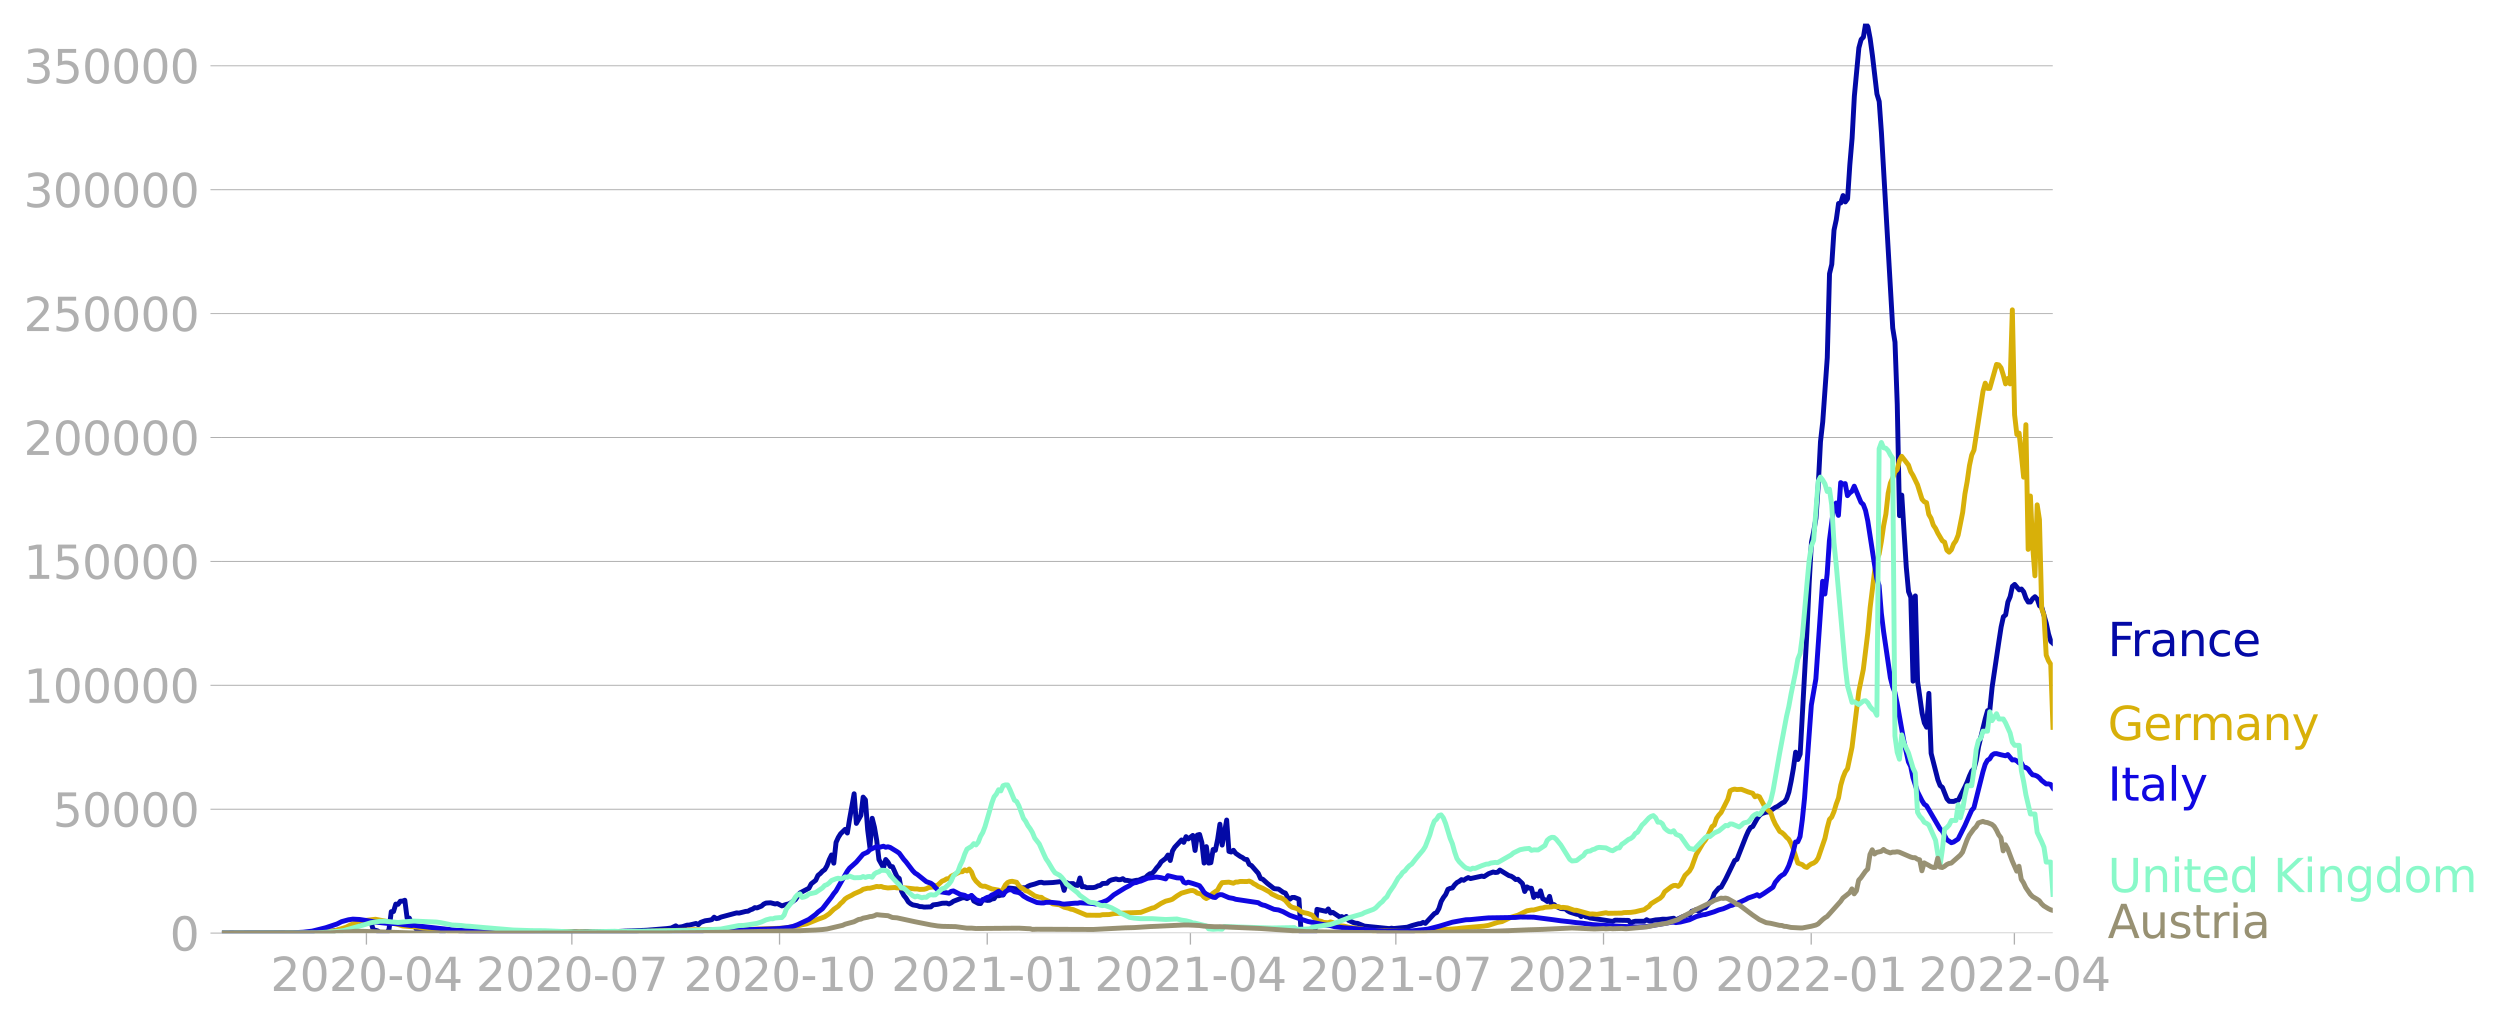 <svg xmlns:xlink="http://www.w3.org/1999/xlink" width="1015.94" height="416.199" viewBox="0 0 761.955 312.149" xmlns="http://www.w3.org/2000/svg"><defs><style>*{stroke-linejoin:round;stroke-linecap:butt}</style></defs><g id="figure_1"><path d="M0 312.15h761.955V0H0v312.15z" style="fill:none" id="patch_1"/><g id="axes_1"><path d="M67.645 284.4h558V7.2h-558v277.2z" style="fill:none" id="patch_2"/><g id="matplotlib.axis_1"><g id="xtick_1"><g id="line2d_1"><defs><path id="m5c2ac905d9" d="M0 0v3.5" style="stroke:#b0b0b0;stroke-width:.4"/></defs><use xlink:href="#m5c2ac905d9" x="111.68" y="284.4" style="fill:#b0b0b0;stroke:#b0b0b0;stroke-width:.4"/></g><g style="fill:#b0b0b0" transform="matrix(.14 0 0 -.14 82.432 302.038)" id="text_1"><defs><path id="DejaVuSans-32" d="M1228 531h2203V0H469v531q359 372 979 998 621 627 780 809 303 340 423 576 121 236 121 464 0 372-261 606-261 235-680 235-297 0-627-103-329-103-704-313v638q381 153 712 231 332 78 607 78 725 0 1156-363 431-362 431-968 0-288-108-546-107-257-392-607-78-91-497-524-418-433-1181-1211z" transform="scale(.016)"/><path id="DejaVuSans-30" d="M2034 4250q-487 0-733-480-245-479-245-1442 0-959 245-1439 246-480 733-480 491 0 736 480 246 480 246 1439 0 963-246 1442-245 480-736 480zm0 500q785 0 1199-621 414-620 414-1801 0-1178-414-1799Q2819-91 2034-91q-784 0-1198 620-414 621-414 1799 0 1181 414 1801 414 621 1198 621z" transform="scale(.016)"/><path id="DejaVuSans-2d" d="M313 2009h1684v-512H313v512z" transform="scale(.016)"/><path id="DejaVuSans-34" d="M2419 4116 825 1625h1594v2491zm-166 550h794V1625h666v-525h-666V0h-628v1100H313v609l1940 2957z" transform="scale(.016)"/></defs><use xlink:href="#DejaVuSans-32"/><use xlink:href="#DejaVuSans-30" x="63.623"/><use xlink:href="#DejaVuSans-32" x="127.246"/><use xlink:href="#DejaVuSans-30" x="190.869"/><use xlink:href="#DejaVuSans-2d" x="254.492"/><use xlink:href="#DejaVuSans-30" x="290.576"/><use xlink:href="#DejaVuSans-34" x="354.199"/></g></g><g id="xtick_2"><use xlink:href="#m5c2ac905d9" x="174.291" y="284.4" style="fill:#b0b0b0;stroke:#b0b0b0;stroke-width:.4" id="line2d_2"/><g style="fill:#b0b0b0" transform="matrix(.14 0 0 -.14 145.043 302.038)" id="text_2"><defs><path id="DejaVuSans-37" d="M525 4666h3000v-269L1831 0h-659l1594 4134H525v532z" transform="scale(.016)"/></defs><use xlink:href="#DejaVuSans-32"/><use xlink:href="#DejaVuSans-30" x="63.623"/><use xlink:href="#DejaVuSans-32" x="127.246"/><use xlink:href="#DejaVuSans-30" x="190.869"/><use xlink:href="#DejaVuSans-2d" x="254.492"/><use xlink:href="#DejaVuSans-30" x="290.576"/><use xlink:href="#DejaVuSans-37" x="354.199"/></g></g><g id="xtick_3"><use xlink:href="#m5c2ac905d9" x="237.591" y="284.4" style="fill:#b0b0b0;stroke:#b0b0b0;stroke-width:.4" id="line2d_3"/><g style="fill:#b0b0b0" transform="matrix(.14 0 0 -.14 208.343 302.038)" id="text_3"><defs><path id="DejaVuSans-31" d="M794 531h1031v3560L703 3866v575l1116 225h631V531h1031V0H794v531z" transform="scale(.016)"/></defs><use xlink:href="#DejaVuSans-32"/><use xlink:href="#DejaVuSans-30" x="63.623"/><use xlink:href="#DejaVuSans-32" x="127.246"/><use xlink:href="#DejaVuSans-30" x="190.869"/><use xlink:href="#DejaVuSans-2d" x="254.492"/><use xlink:href="#DejaVuSans-31" x="290.576"/><use xlink:href="#DejaVuSans-30" x="354.199"/></g></g><g id="xtick_4"><use xlink:href="#m5c2ac905d9" x="300.89" y="284.4" style="fill:#b0b0b0;stroke:#b0b0b0;stroke-width:.4" id="line2d_4"/><g style="fill:#b0b0b0" transform="matrix(.14 0 0 -.14 271.642 302.038)" id="text_4"><use xlink:href="#DejaVuSans-32"/><use xlink:href="#DejaVuSans-30" x="63.623"/><use xlink:href="#DejaVuSans-32" x="127.246"/><use xlink:href="#DejaVuSans-31" x="190.869"/><use xlink:href="#DejaVuSans-2d" x="254.492"/><use xlink:href="#DejaVuSans-30" x="290.576"/><use xlink:href="#DejaVuSans-31" x="354.199"/></g></g><g id="xtick_5"><use xlink:href="#m5c2ac905d9" x="362.814" y="284.4" style="fill:#b0b0b0;stroke:#b0b0b0;stroke-width:.4" id="line2d_5"/><g style="fill:#b0b0b0" transform="matrix(.14 0 0 -.14 333.566 302.038)" id="text_5"><use xlink:href="#DejaVuSans-32"/><use xlink:href="#DejaVuSans-30" x="63.623"/><use xlink:href="#DejaVuSans-32" x="127.246"/><use xlink:href="#DejaVuSans-31" x="190.869"/><use xlink:href="#DejaVuSans-2d" x="254.492"/><use xlink:href="#DejaVuSans-30" x="290.576"/><use xlink:href="#DejaVuSans-34" x="354.199"/></g></g><g id="xtick_6"><use xlink:href="#m5c2ac905d9" x="425.426" y="284.4" style="fill:#b0b0b0;stroke:#b0b0b0;stroke-width:.4" id="line2d_6"/><g style="fill:#b0b0b0" transform="matrix(.14 0 0 -.14 396.178 302.038)" id="text_6"><use xlink:href="#DejaVuSans-32"/><use xlink:href="#DejaVuSans-30" x="63.623"/><use xlink:href="#DejaVuSans-32" x="127.246"/><use xlink:href="#DejaVuSans-31" x="190.869"/><use xlink:href="#DejaVuSans-2d" x="254.492"/><use xlink:href="#DejaVuSans-30" x="290.576"/><use xlink:href="#DejaVuSans-37" x="354.199"/></g></g><g id="xtick_7"><use xlink:href="#m5c2ac905d9" x="488.725" y="284.4" style="fill:#b0b0b0;stroke:#b0b0b0;stroke-width:.4" id="line2d_7"/><g style="fill:#b0b0b0" transform="matrix(.14 0 0 -.14 459.477 302.038)" id="text_7"><use xlink:href="#DejaVuSans-32"/><use xlink:href="#DejaVuSans-30" x="63.623"/><use xlink:href="#DejaVuSans-32" x="127.246"/><use xlink:href="#DejaVuSans-31" x="190.869"/><use xlink:href="#DejaVuSans-2d" x="254.492"/><use xlink:href="#DejaVuSans-31" x="290.576"/><use xlink:href="#DejaVuSans-30" x="354.199"/></g></g><g id="xtick_8"><use xlink:href="#m5c2ac905d9" x="552.025" y="284.4" style="fill:#b0b0b0;stroke:#b0b0b0;stroke-width:.4" id="line2d_8"/><g style="fill:#b0b0b0" transform="matrix(.14 0 0 -.14 522.777 302.038)" id="text_8"><use xlink:href="#DejaVuSans-32"/><use xlink:href="#DejaVuSans-30" x="63.623"/><use xlink:href="#DejaVuSans-32" x="127.246"/><use xlink:href="#DejaVuSans-32" x="190.869"/><use xlink:href="#DejaVuSans-2d" x="254.492"/><use xlink:href="#DejaVuSans-30" x="290.576"/><use xlink:href="#DejaVuSans-31" x="354.199"/></g></g><g id="xtick_9"><use xlink:href="#m5c2ac905d9" x="613.948" y="284.4" style="fill:#b0b0b0;stroke:#b0b0b0;stroke-width:.4" id="line2d_9"/><g style="fill:#b0b0b0" transform="matrix(.14 0 0 -.14 584.7 302.038)" id="text_9"><use xlink:href="#DejaVuSans-32"/><use xlink:href="#DejaVuSans-30" x="63.623"/><use xlink:href="#DejaVuSans-32" x="127.246"/><use xlink:href="#DejaVuSans-32" x="190.869"/><use xlink:href="#DejaVuSans-2d" x="254.492"/><use xlink:href="#DejaVuSans-30" x="290.576"/><use xlink:href="#DejaVuSans-34" x="354.199"/></g></g></g><g id="matplotlib.axis_2"><g id="ytick_1"><path d="M67.645 284.4h558" clip-path="url(#p88aacd4431)" style="fill:none;stroke:#b0b0b0;stroke-width:.3;stroke-linecap:square" id="line2d_10"/><g id="line2d_11"><defs><path id="m36780074b4" d="M0 0h-3.5" style="stroke:#b0b0b0;stroke-width:.3"/></defs><use xlink:href="#m36780074b4" x="67.645" y="284.4" style="fill:#b0b0b0;stroke:#b0b0b0;stroke-width:.3"/></g><use xlink:href="#DejaVuSans-30" style="fill:#b0b0b0" transform="matrix(.14 0 0 -.14 51.737 289.719)" id="text_10"/></g><g id="ytick_2"><path d="M67.645 246.636h558" clip-path="url(#p88aacd4431)" style="fill:none;stroke:#b0b0b0;stroke-width:.3;stroke-linecap:square" id="line2d_12"/><use xlink:href="#m36780074b4" x="67.645" y="246.636" style="fill:#b0b0b0;stroke:#b0b0b0;stroke-width:.3" id="line2d_13"/><g style="fill:#b0b0b0" transform="matrix(.14 0 0 -.14 16.108 251.955)" id="text_11"><defs><path id="DejaVuSans-35" d="M691 4666h2478v-532H1269V2991q137 47 274 70 138 23 276 23 781 0 1237-428 457-428 457-1159 0-753-469-1171Q2575-91 1722-91q-294 0-599 50Q819 9 494 109v635q281-153 581-228t634-75q541 0 856 284 316 284 316 772 0 487-316 771-315 285-856 285-253 0-505-56-251-56-513-175v2344z" transform="scale(.016)"/></defs><use xlink:href="#DejaVuSans-35"/><use xlink:href="#DejaVuSans-30" x="63.623"/><use xlink:href="#DejaVuSans-30" x="127.246"/><use xlink:href="#DejaVuSans-30" x="190.869"/><use xlink:href="#DejaVuSans-30" x="254.492"/></g></g><g id="ytick_3"><path d="M67.645 208.872h558" clip-path="url(#p88aacd4431)" style="fill:none;stroke:#b0b0b0;stroke-width:.3;stroke-linecap:square" id="line2d_14"/><use xlink:href="#m36780074b4" x="67.645" y="208.872" style="fill:#b0b0b0;stroke:#b0b0b0;stroke-width:.3" id="line2d_15"/><g style="fill:#b0b0b0" transform="matrix(.14 0 0 -.14 7.2 214.191)" id="text_12"><use xlink:href="#DejaVuSans-31"/><use xlink:href="#DejaVuSans-30" x="63.623"/><use xlink:href="#DejaVuSans-30" x="127.246"/><use xlink:href="#DejaVuSans-30" x="190.869"/><use xlink:href="#DejaVuSans-30" x="254.492"/><use xlink:href="#DejaVuSans-30" x="318.115"/></g></g><g id="ytick_4"><path d="M67.645 171.108h558" clip-path="url(#p88aacd4431)" style="fill:none;stroke:#b0b0b0;stroke-width:.3;stroke-linecap:square" id="line2d_16"/><use xlink:href="#m36780074b4" x="67.645" y="171.108" style="fill:#b0b0b0;stroke:#b0b0b0;stroke-width:.3" id="line2d_17"/><g style="fill:#b0b0b0" transform="matrix(.14 0 0 -.14 7.2 176.427)" id="text_13"><use xlink:href="#DejaVuSans-31"/><use xlink:href="#DejaVuSans-35" x="63.623"/><use xlink:href="#DejaVuSans-30" x="127.246"/><use xlink:href="#DejaVuSans-30" x="190.869"/><use xlink:href="#DejaVuSans-30" x="254.492"/><use xlink:href="#DejaVuSans-30" x="318.115"/></g></g><g id="ytick_5"><path d="M67.645 133.344h558" clip-path="url(#p88aacd4431)" style="fill:none;stroke:#b0b0b0;stroke-width:.3;stroke-linecap:square" id="line2d_18"/><use xlink:href="#m36780074b4" x="67.645" y="133.344" style="fill:#b0b0b0;stroke:#b0b0b0;stroke-width:.3" id="line2d_19"/><g style="fill:#b0b0b0" transform="matrix(.14 0 0 -.14 7.2 138.663)" id="text_14"><use xlink:href="#DejaVuSans-32"/><use xlink:href="#DejaVuSans-30" x="63.623"/><use xlink:href="#DejaVuSans-30" x="127.246"/><use xlink:href="#DejaVuSans-30" x="190.869"/><use xlink:href="#DejaVuSans-30" x="254.492"/><use xlink:href="#DejaVuSans-30" x="318.115"/></g></g><g id="ytick_6"><path d="M67.645 95.58h558" clip-path="url(#p88aacd4431)" style="fill:none;stroke:#b0b0b0;stroke-width:.3;stroke-linecap:square" id="line2d_20"/><use xlink:href="#m36780074b4" x="67.645" y="95.581" style="fill:#b0b0b0;stroke:#b0b0b0;stroke-width:.3" id="line2d_21"/><g style="fill:#b0b0b0" transform="matrix(.14 0 0 -.14 7.2 100.9)" id="text_15"><use xlink:href="#DejaVuSans-32"/><use xlink:href="#DejaVuSans-35" x="63.623"/><use xlink:href="#DejaVuSans-30" x="127.246"/><use xlink:href="#DejaVuSans-30" x="190.869"/><use xlink:href="#DejaVuSans-30" x="254.492"/><use xlink:href="#DejaVuSans-30" x="318.115"/></g></g><g id="ytick_7"><path d="M67.645 57.817h558" clip-path="url(#p88aacd4431)" style="fill:none;stroke:#b0b0b0;stroke-width:.3;stroke-linecap:square" id="line2d_22"/><use xlink:href="#m36780074b4" x="67.645" y="57.817" style="fill:#b0b0b0;stroke:#b0b0b0;stroke-width:.3" id="line2d_23"/><g style="fill:#b0b0b0" transform="matrix(.14 0 0 -.14 7.2 63.136)" id="text_16"><defs><path id="DejaVuSans-33" d="M2597 2516q453-97 707-404 255-306 255-756 0-690-475-1069Q2609-91 1734-91q-293 0-604 58T488 141v609q262-153 574-231 313-78 654-78 593 0 904 234t311 681q0 413-289 645-289 233-804 233h-544v519h569q465 0 712 186t247 536q0 359-255 551-254 193-729 193-260 0-557-57-297-56-653-174v562q360 100 674 150t592 50q719 0 1137-327 419-326 419-882 0-388-222-655t-631-370z" transform="scale(.016)"/></defs><use xlink:href="#DejaVuSans-33"/><use xlink:href="#DejaVuSans-30" x="63.623"/><use xlink:href="#DejaVuSans-30" x="127.246"/><use xlink:href="#DejaVuSans-30" x="190.869"/><use xlink:href="#DejaVuSans-30" x="254.492"/><use xlink:href="#DejaVuSans-30" x="318.115"/></g></g><g id="ytick_8"><path d="M67.645 20.053h558" clip-path="url(#p88aacd4431)" style="fill:none;stroke:#b0b0b0;stroke-width:.3;stroke-linecap:square" id="line2d_24"/><use xlink:href="#m36780074b4" x="67.645" y="20.053" style="fill:#b0b0b0;stroke:#b0b0b0;stroke-width:.3" id="line2d_25"/><g style="fill:#b0b0b0" transform="matrix(.14 0 0 -.14 7.2 25.372)" id="text_17"><use xlink:href="#DejaVuSans-33"/><use xlink:href="#DejaVuSans-35" x="63.623"/><use xlink:href="#DejaVuSans-30" x="127.246"/><use xlink:href="#DejaVuSans-30" x="190.869"/><use xlink:href="#DejaVuSans-30" x="254.492"/><use xlink:href="#DejaVuSans-30" x="318.115"/></g></g></g><path d="m67.645 284.4 27.522-.107 3.44-.224 2.752-.309 2.752-.435 1.376-.375 1.376-.299 2.752-.79.688-.107.688-.581.689-.203.688.196.688-.155.688 2.344 1.376.372.688.673h2.064l.688-1.151.688-5.384.688-.052.688-2.259.688.07.688-.949.688-.035.688-.255.688 5.358.688.075.688 1.595.688.152.688 1.541.688-.1.688.23.689.05 1.376-.184.688.351.688-.316.688.247 1.376.125 1.376.554.688-.603 2.064.08 2.064.077.688.39 9.633.19.688-.332.688.017 1.376-.207 1.376.089.688.367 1.376-.109.688.132 2.064-.127.688-.415.688.43 3.44-.017 4.129-.017 3.44.023.688.081 2.752-.135 1.376.088 2.064-.087 3.44.02h1.377l3.44-.005 4.128-.223 2.064-.06 2.064-.098 2.064-.092 6.193-.505 1.376-.172 1.376-.664.688.445 1.376-.204 1.376-.45.688-.029 2.064-.489.688.378.688-.693 1.376-.503 1.377-.192.688-.163.688-.734.688.443.688-.133.688-.339 4.816-1.293.688.073 1.376-.34.688-.18.688-.05.688-.4.688-.24.688-.453.688.085 1.376-.564.688-.612.689-.31 1.376-.081 1.376.358.688-.122 1.376.706 1.376-.449.688-.144.688-.357 1.376-.967 1.376-2.024 2.752-1.445.688-1.333 1.376-1.086.688-1.494.688-.547.688-.729.689-.48.688-1.192.688-1.858.688-1.416.688 2.506.688-6.336.688-1.52.688-1.094 1.376-1.343.688 1.097.688-4.269 1.376-7.685.688 9.028 1.376-2.445.688-5.562.688.821.688 9.136.688 5.393.688-8.904.688 2.726.688 3.972.688 5.902 1.377 2.454.688-2.48.688.815.688 1.27.688.094 1.376 3.059.688.538.688 3.85.688 1.304.688.84.688 1.132.688.56.688.364 1.376.24.688.273.688.024.688.136 2.064-.075.688-.604 1.377-.166 1.376-.328 1.376-.04.688.25.688-.328.688-.488 2.752-1.075.688-.014.688.295 1.376-.832.688 1.547 1.376.738.688.04.688-1.244 1.376.283.688-.04.688-.392.688-.105.689-1.008.688.144.688-.19.688-.055.688-1.803.688-.373 1.376.145 1.376.182 2.064-.365.688.002.688-.46.688-.305 1.376-.365 1.376-.484.688-.054.688.203 2.753-.124 2.064-.236.688.059.688 2.567.688-2.414.688.373 1.376-.036.688.466.688.107.688-2.272.688 2.687.688-.07.688.328 2.064-.029.688-.155.688-.37.688-.122.688-.58 1.376-.091.689-.7.688-.312 1.376-.305.688.225.688-.008.688-.289.688.509.688.014 1.376.262 1.376-.292.688-.033 1.376-.61.688-.17.688-.687.688-.498.688-.1.688-.739.688-.955.688-.754.688-1.083 1.376-1.057.689-1.007.688 1.654.688-2.9.688-1.142 2.064-2.213.688.724.688-1.73.688.685 1.376-1.06.688 4.582.688-4.695.688-.182.688 2.446.688 6.271.688-5.001.688 5.019.688-.134.688-4.02.688.241.688-3.353.688-4.594.688 6.365 1.377-7.634.688 9.551.688.199.688-.534.688.926 1.376.945.688.348.688.526.688.081.688 1.484.688.365 2.064 2.359.688 1.573.688.237 1.376 1.239 2.064 1.606 1.376.136 1.377.981.688.243.688 1.306.688.55.688-.53.688-.005 1.376.54.688 10.342h4.128l.688-7.246 2.752.602.688-.723.688 1.22.688-.176 2.065 1.368.688-.087.688.413.688-.455.688 1.196 1.376.621.688.238.688.052 2.064.832 7.568.762.688-.128.688.103 4.129-.397 1.376-.484 2.064-.571.688-.05.688-.364.688.284 2.752-2.967.688-.315.688-1.215.688-2.171.688-1.192.688-.914.688-1.59.688-.292.689-.132.688-.961.688-.686.688-.359.688-.529.688.203.688-.482.688-.343.688.305 3.44-.755.688.148 1.376-.879 1.376-.511.688.154.688-.087.688-.667 2.752 1.685.689.185.688.428.688.592.688-.085 1.376 1.298.688 2.426.688-1.394.688.396.688.025.688 2.793.688-1.017.688.597.688-1.594.688 2.406.688.347.688.5.688-1.565.688 2.934.688-.428.688.562 1.376.65 1.376.088.689.598.688.403 2.064.655.688.084.688.613.688-.728.688.764.688.116.688.281 6.88 1.038.688-.376 4.129.08.688.876.688-.48.688-.15 2.752.016.688-.483.688.364.688-.029 1.376-.28 1.376-.101.688-.108 1.376.016 2.064-.311.688.503 2.065-.983 1.376-.483.688-.038.688-1.129.688-.176.688-.35.688.56 1.376-.967.688-.115 2.064-2.534.688-1.876 1.376-1.648.688-.22 1.376-2.47 2.752-5.667.688-.347 2.753-7.001.688-1.551.688-1.14.688-.333 1.376-2.451.688-.911.688-.571 1.376-.448.688-.05 2.064-1.375.688-.322 1.376-.997.688-.327.688-1.022.688-2.006.688-3.316.688-3.882.689-4.971.688 2.241.688-1.656 1.376-24.905.688-12.398.688-14.897.688-12.356.688-3.316.688-3.993.688-9.945.688-13.39.688-6.08 1.376-19.485.688-25.643.688-2.854.688-10.45.688-3.19.688-4.909.688-.16.688-2.259.688 1.939.688-.941.688-10.407.688-8.058.689-12.832 1.376-14.72.688-2.537.688-.736.688-4.109.688.954.688 3.638.688 5.088 1.376 11.772.688 2.269.688 9.56 3.44 59.522.688 4.273.688 18.994.688 33.88.688-6.25 1.376 21.981.688 7.431.689 1.752.688 25.542.688-25.989.688 25.973 1.376 9.765.688 2.972.688 1.309.688-10.31.688 18.274 2.064 8.082.688 1.77.688.51 1.376 3.485.688.778 1.376.035.688-.294.688-.06 2.064-4.106.689-1.512.688-1.818.688-1.479.688-.68.688-2.555.688-4.169 2.064-8.59.688-2.4.688-.206.688-6.884 2.064-13.946.688-4.468.688-3.118.688-.569.688-3.936.688-1.615.688-3.147.688-.587 1.376 1.652.688-.25.688.855.689 1.955.688 1.15.688.005.688-1.043.688-.581.688.71.688 2.049.688.482 1.376 4.864.688 3.258.688 2.267.688.618h0" clip-path="url(#p88aacd4431)" style="fill:none;stroke:#0309a6;stroke-width:1.5;stroke-linecap:square" id="line2d_26"/><path d="m67.645 284.4 28.21-.104 2.752-.169 2.752-.36.688-.082 3.44-1.083 1.376-.722 1.376-.537.688-.387.688-.218 4.817-.564 4.128.786.688.336 2.064.476 1.376.437 4.816.405 1.377.245 7.568.789 1.376.013 8.256.252 2.065.063 18.577.088 3.44-.13 4.816.126 15.137-.02 6.192-.139 13.073-.433 2.064-.1 11.009.102 2.064-.093 2.752-.076 8.945-.332 2.752-.104 4.128-.652 1.376-.362 1.376-.277 2.064-.831 1.376-.563 1.376-.497.689-.265 1.376-.924 1.376-1.345 1.376-.96.688-.796.688-.592.688-.803.688-.468 1.376-.692.688-.426 1.376-.59.688-.304.688-.469 1.376-.335.688.002 1.376-.34.688-.219.688.101.689-.1.688.274 1.376.198 2.064-.146.688.13 2.752.01 2.752.317.688-.005.688.147 1.376-.045.688-.175.688-.341 1.376-.174.688-.383.689-.176 1.376-1.246.688-.262.688-.435.688-.04.688-.747 2.752-1.357.688-.03.688-.55.688.322.688-.568.688.89.688 1.817.688.972 1.376 1.328.688.246.688-.038 2.064.843 2.065.36.688.665.688-.963.688-1.295.688-.715.688-.286.688-.098 1.376.31.688 1.022.688.65.688.33.688.578.688.154 1.376.906.688.486 1.376.42.688.044.688.535 1.376.606 1.377.856 2.064.268 1.376.738 1.376.318.688.278.688.116 4.128 1.729 4.128.012.688-.168 2.065-.046 1.376-.275 2.064-.126 2.064-.12 1.376-.041 2.752-.1 3.44-1.306.688-.132 2.064-1.304 1.376-.68 1.377-.336.688-.256 1.376-.997 1.376-.85 2.064-.59.688-.178.688-.034.688.253.688.537.688.149.688.287.688.796.688.42.688-.386 1.376-1.255 1.376-.935.688-1.297.688-.973 2.065-.151 1.376.324.688-.344.688-.01.688-.185 2.064.038.688-.147.688.286.688.516.688.347.688.48 1.376.565 2.064 1.125.688.63 2.064.984.689.152.688.338.688.489 1.376 1.612.688.448 1.376.37.688.417.688.553.688.277 1.376.28 1.376.543.688.907.688.646 1.376.329.688.309 1.376.09.688-.248.688.18 1.376.793 1.377.245.688.063 1.376.336 4.128.537 1.376.348 2.064.178 11.697.251 7.568-.459 4.817-.312 1.376-.1 1.376-.174 6.88-.612 1.376-.23 2.752-.893 1.376-.256 2.753-1.32 1.376-.417.688-.198 2.752-1.34 1.376-.244h.688l2.064-.57.688-.058.688-.22 2.064-.13.688-.184.688.138.688-.04.688.335.688-.083 1.377.163 2.064.73.688.001 4.128 1.15.688-.048 1.376.13 2.752-.483.688.174 4.128-.065.689-.156 2.064-.06 1.376-.197 1.376-.341 1.376-.296.688-.552.688-.399.688-.869 2.064-1.269.688-.4.688-.668.688-1.29 2.064-1.58.688-.334.688-.036.688.303.688-.638 1.377-2.688 1.376-1.35.688-1.188 1.376-3.833 2.064-3.513.688-.873.688-1.102 1.376-3.057.688-.467.688-2.033.688-.996.688-.759 2.064-4.092.688-2.53.688-.345.688-.18.688.138 1.377-.08 2.064.802 1.376.418.688 1.046.688-.26.688.28 1.376 2.576.688 1.016 1.376 1.222.688 1.974.688 1.504 1.376 2.288.688.356.688.61.688.798.688.609.688 1.267.688 1.677 1.377 4.3 1.376.487.688.606.688.233.688-.627.688-.45.688-.261.688-.497.688-1.023 2.064-5.992.688-3.183.688-2.593.688-.727.688-1.633.688-2.321.688-1.843.688-3.872.688-2.388.688-1.721.688-.96 1.376-6.539 2.065-16.993 1.376-6.71 1.376-11.245.688-7.51 1.376-11.188.688-3.618.688-1.61.688-3.848.688-4.801.688-3.559.688-6.332.688-3.091.688-1.533.688-1.829.688-.75.688-2.779.688-1.267 2.064 2.666.689 2.028.688 1.118 1.376 2.86 1.376 4.403.688.77.688.28.688 3.594.688 1.179.688 2.082.688 1.004.688 1.432 1.376 2.335.688.41.688 2.442.688.61.688-.74.688-1.766.688-.969.688-1.734 1.376-6.92.688-5.62.689-3.802.688-4.842.688-3.207.688-1.505 2.752-17.913.688-2.498.688 1.599.688.007 2.064-7.314.688.145.688.886.688 2.22.688 2.677.688-1.648.688 1.646.688-22.561.688 31.997.688 5.996.688-.427 1.376 13.428.689-15.994.688 38.004.688-16.264.688 15.212.688 9.106.688-21.627.688 4.504.688 27.12.688 1.985.688 12.203.688 1.693.688 1.112.688 19.201h0" clip-path="url(#p88aacd4431)" style="fill:none;stroke:#d8b009;stroke-width:1.5;stroke-linecap:square" id="line2d_27"/><path d="m67.645 284.4 21.33-.094 3.44-.19 2.752-.329 4.128-1.035 3.44-1.149 1.376-.701 2.064-.566 1.376-.204 2.064.108 2.753.421 2.064.366 1.376.158 2.064.22 2.752.092 1.376.172 1.376.179 2.064.236.688-.076 2.064.296 11.01 1.246 1.375.025 6.88.332 16.514.284 2.752.034 4.128-.035 11.697.058 15.136-.056 11.697-.251 8.257-.51 3.44-.064 2.752-.062 4.128.033 6.193-.183 3.44-.167 2.752-.338 1.376-.309 1.376-.516 3.44-1.618 2.064-1.53.688-.674 1.376-1.046 2.753-3.56.688-1.032.688-.827 3.44-6.011.688-.932 2.064-1.84 2.064-2.422 1.376-.618.688-.74 1.376-.634.688-.335.688.276 1.377-.372.688.313.688-.142.688.194 2.064 1.272.688.478 1.376 1.876.688.774 2.064 2.702.688.707.688.418 2.752 2.203 1.376.481.688.487.688.858 1.377 1.252 2.752.405.688-.52.688-.133 2.064 1.053 1.376.29.688.394.688.021.688-.392 1.376 1.302 1.376.474.688-.248.688-.587.688-.342.688-.153.688-.573.688-.24 1.377-.893 1.376 1.05.688-.879.688-.472.688-.187.688.122.688.491 1.376.276.688.396.688.656 1.376.804 1.376.582 1.376.592 1.376.128.688-.01.688-.175 1.376-.025 2.753.276.688.217.688.076 3.44-.299.688.025.688-.16 4.128.277.688.15 2.064-.579 1.376-.561.689-.468 1.376-1.201 3.44-2.123 1.376-.7.688-.51.688-.355.688-.084.688-.287.688-.155 2.064-.861 2.064-.28.688-.083 1.376.197 1.376.365.689-.998 2.752.677 1.376.057.688 1.251.688.29.688-.285 1.376.394 1.376.45.688.24.688.895.688 1.1.688.537 2.064.968.688.097.688-.612.688-.267.688.026 2.065.89 1.376.246.688.25 6.88 1.037.688.433.688.27.688.138 2.752 1.187 1.376.186 1.377.529 2.064 1.103 2.064.719 3.44 1.158 2.064.405 2.752.592 2.064.264 1.376.363 2.753.293 4.128.346 8.256.744 5.505-.006 2.752-.116 4.816-.528 3.44-.882 4.129-1.253 2.064-.379 2.064-.369 1.376-.042 2.064-.21 2.064-.196 1.376-.12 8.257-.134 1.376-.128 4.128.053 2.752.356 3.44.446 2.064.295 2.753.297 2.064.272 2.064.203 2.752.39 3.44.23 4.128.232 6.193.269 2.752-.148 7.568-1.293.688-.03.688.131 1.376-.176 2.753-.684 2.064-.962 2.064-.57.688-.07 2.752-.844 1.376-.555 1.376-.37 1.376-.582.688-.338.688-.143.688-.348.688-.169 2.753-1.265.688-.405 2.064-.711.688-.31.688.463 1.376-.85 2.752-1.897.688-1.466 1.376-1.635.688-.549.688-.378.688-1.091.688-1.418.688-1.994.688-2.37.689-2.885.688-.062.688-1.575.688-5.127.688-6.656 1.376-18.999.688-9.33 1.376-7.929 2.064-29.783.688 3.88.688-6.073.688-10.197 1.376-10.687.688-.768.688 3.76.688-9.988.688.496.688-.196.688 3.67.688-.82.688-.514.689-1.542 2.064 4.947.688.617.688 1.818.688 3.24 2.064 13.377.688 4.141.688 2.162.688 8.413.688 5.57 2.064 14.108.688 2.716.688 1.73.688 3.33 2.064 11.636 1.376 6.212.689 1.383.688 3.389 1.376 4.31 1.376 2.732.688 1.094.688.463 4.128 7.06.688.669 1.376 2.613 1.376.93.688-.216 1.376-.906 1.376-2.75.688-1.356 1.377-3.125.688-1.525.688-.76 2.752-10.986.688-2.27.688-1.245.688-.405.688-1.132.688-.454.688-.03 1.376.36 1.376.305.688-.366 1.376 1.644.688-.07.688.346.688.605.688.025.688 1.228.689.164.688.458.688 1.014.688.754.688.118.688.283.688.524.688.788 1.376 1.063.688-.012.688.18.688 1.092h0" clip-path="url(#p88aacd4431)" style="fill:none;stroke:#1007e1;stroke-width:1.5;stroke-linecap:square" id="line2d_28"/><path d="m67.645 284.4 28.898-.075 6.192-.436 2.064-.28 6.192-1.76 2.065-.626 2.752-.428 1.376-.019 4.128.378 2.752-.27 2.064-.16 6.88.3 1.377.197 2.064.415 1.376.298 1.376.048 1.376.09 1.376.181 1.376.063 1.376.145 11.697.99 5.504.182 4.129.032 8.256.361 1.376.09 3.44-.065 1.376-.07 6.88-.148 1.377.083 19.953-.323 2.064.02 8.945-.465 5.504-1.06 1.376-.033 1.376-.195 2.752-.434 1.376-.432 1.377-.624 1.376-.37.688.036.688-.24 1.376-.132.688-.012.688-.737.688-1.863 1.376-1.72.688-.761.688-1.146.688-.745.688-.248.688 1.088.688-.15.688-.29.688-.603 2.064-.456 2.064-1.41.689-.748.688-.244.688-.528.688-.74 1.376-.528.688-.165.688.214.688-.197.688-.416.688.12.688-.373 1.376.517 2.064-.052.688-.332.688.289.688-.26.688-.041.688.237.688-1.009.688-.432.688-.205.689-.474 1.376.038.688.363.688 1.142 2.064 2.194.688.638.688.944.688.15 2.752 2.304.688.334.688-.233 1.376.504.688-.172.688.032.688-.555.688-.258.688.115.688-.045 2.065-1.883.688-.128 1.376-1.272.688-.932.688-1.556 1.376-1.357.688-1.896.688-1.41.688-1.987.688-1.521 1.376-.852.688-.823.688.396.688-.863.688-1.756.688-1.174.688-1.815 1.376-4.71.688-2.447.688-1.886.689-.842.688-1.329.688.347.688-1.588.688-.237.688.01.688 1.362 1.376 3.273.688.43.688 1.329 1.376 3.775.688.937.688 1.318.688.936.688 1.167.688 1.679 1.376 1.766 1.376 3.089.688 1.47.688.99 1.377 2.314.688.962 1.376.737.688.66.688.87.688 1.078 3.44 2.746.688.776 1.376.97 1.376 1 .688.195.688.035.688.156 1.376.647.688.125.688-.094 2.065.755 2.064 1.11.688.56.688.23 2.064 1.02 1.376.23 2.064.171 3.44-.01 4.128.256 3.44-.16 1.377.34 1.376.212 1.376.348.688.303.688.053 3.44.854.688.886 1.376.15 1.376-.104 1.376.068.689-.82 2.752.096 6.192.198 5.504.163 6.88-.121.689.524 2.064-.043 2.064-.109.688-.516 5.504-.806 2.064-.682 2.065-.786 1.376-.552 4.128-1.184.688-.385 2.752-1.02.688-.42 1.376-1.408.688-.544.688-.852.688-.602.688-1.316 1.376-1.991 1.377-2.422.688-.708.688-1.005.688-.483.688-.884.688-.7.688-.482 1.376-1.762 2.064-2.467.688-1.086 1.376-3.535.688-2.415.688-1.806.688-.595.688-1.103.688-.212.688.923.688 1.713 1.376 4.508.689 1.653.688 2.509.688 1.99.688.983 1.376 1.376.688.524 1.376.433.688-.368.688.093 2.064-.848 1.376-.476.688-.028.688-.306 1.376-.193.688.081 2.064-1.187 2.065-1.167.688-.6 2.064-1.004 1.376-.26 1.376-.13.688.59.688-.14 1.376.019 2.064-1.366.688-1.57.688-.591.688-.327.688.046.688.576 1.376 1.698 2.753 4.418.688.481 1.376-.13 1.376-1.077.688-.421.688-.998.688-.34.688-.054.688-.408.688-.18.688-.391.688-.155 1.376.11.688.051 1.376.699.688.173 1.376-.832.688-.045.688-1.077.689-.427 1.376-1.062.688-.297.688-.524.688-1.002.688-.369 1.376-2.198.688-.62 1.376-1.522.688-.497.688-.238.688.643.688 1.36.688-.018.688.508.688 1.321.688.62.688.44.688.116.688-.385.688 1.082 1.376.55 2.065 2.984.688.829.688.08.688.215 3.44-3.644.688-.447.688.15 1.376-1.108 1.376-.616 2.064-1.682.688.1.688-.553.688.03 2.065.887.688-.528.688-.682 1.376-.331.688-.741.688-.954.688-.535.688-.329.688.325.688-.798.688-1.163.688-.51.688-.31.688-1.53.688-2.918 2.064-11.725 2.064-10.991.688-2.986.688-3.802 1.377-6.675.688-4.001.688-1.706.688-5.263 1.376-15.582.688-7.457.688-4.46.688-1.76 1.376-17.917.688-1.304.688.889.688 1.157.688 2.335.688-.71.688 4.798.688 11.488.688 6.813 2.064 23.306.688 7.713.688 5.838 1.376 5.026.689-.179 1.376.846 1.376-1.08.688-.085.688.625.688 1.183.688.772.688.515.688 1.332.688-81.211.688-1.922.688 1.602.688.16.688.725.688 1.318.688.992.688 84.615.688 5.003.688 2.116.688-7.42.688 2.564 1.376 2.93 1.377 4.598.688 1.478.688 12.032.688 1.208.688.727.688 1.1.688.323.688.508 2.064 4.675.688 4.232.688 3.346.688-4.725.688-6.262.688-.505.688-.748.688-1.391h1.376l.688-4.789.688 3.94.688-2.519.688-4.192.689-3.038h1.376l.688-4.83.688-6.208.688-2.728.688-.697.688-2.162h1.376l.688-5.907.688 2.7 1.376-2.107.688 1.604h1.376l.688 1.189 1.376 3.057.688 2.864.688.911h1.376l.688 7.768.688 3.282.689 4.037 1.376 5.845h1.376l.688 5.617 1.376 2.862.688 1.65.688 4.53h1.376l.688 9.856h0" clip-path="url(#p88aacd4431)" style="fill:none;stroke:#89f9c9;stroke-width:1.5;stroke-linecap:square" id="line2d_29"/><path d="m67.645 284.4 33.026-.096 6.192-.33 1.376-.143 2.064.014 15.137.485 15.825.037 21.33.01 12.384-.027 14.449-.04 13.073.008 13.76-.128 6.88-.1 8.945-.22 10.321-.157 2.752-.112 3.44-.14 2.064-.153 1.377-.162 4.816-1.131.688-.33 2.752-.748 1.376-.698.688-.09.688-.312 1.376-.263.688-.21.688-.065.688-.2.688-.337 1.377.157 1.376.115.688.046 1.376.56 1.376.095 5.504 1.199 4.816.959 2.065.321 1.376.122 4.128.086 3.44.466 1.376-.014 1.376.12 13.073-.104 2.752.151.688.027.688.195 1.376-.05 17.201.074 9.633-.5 2.752-.073 4.816-.31 2.064-.087 8.257-.396 1.376.002 1.376.056 2.064.109 1.376.178 3.44.194 1.376-.023 12.385.546 13.76.937 13.762.262 20.64.124 24.082-.516 9.633-.407 4.128-.126 8.945-.426 6.88.3 2.752-.113.688.079 1.376-.103.688.07 2.752-.084 1.377.092 6.192-.555 2.752-.58 3.44-.555 2.064-.656 1.376-.46 1.377-.85 2.064-1.119.688-.25.688-.527 2.064-.971 3.44-1.678.688-.433 2.064-.707.688.092.688-.102.688.167 2.064 1.16.688.57.689.143 4.128 3.105 1.376.934.688.48 2.064.931 1.376.197 2.752.635.688.026.688.256.688.036 1.376.308 2.753.148.688.012 2.752-.521 1.376-.36.688-.332 1.376-1.31.688-.557.688-.41 4.128-4.617.688-1.008 2.064-1.641.688-1.152.689 1.513.688-.927.688-3.229.688-.759 1.376-1.958.688-.684.688-4.447.688-1.426.688 1.286.688-.504 1.376-.297.688-.582.688.53 1.376.517.688-.237.688.012.688-.128.688.119 3.44 1.482.689.206.688.006.688.468.688.166.688 3.359.688-2.418 1.376.743.688.415.688.25.688-.017.688-2.802.688 2.706.688.133.688-.363.688-.548.688-.321.688-.119 2.752-2.438.688-.896 1.377-3.751.688-1.422 1.376-1.906.688-.667.688-1.164 1.376-.475.688.266.688.093 1.376.554.688.595.688 1.126.688 1.425.688.916.688 4.013.688-1.856.688 1.242 1.376 3.673 1.376 3.13.688-1.5.688 3.967.688 1.067.689 1.474 1.376 2.017.688.705 1.376.814.688.463.688.929.688.647 1.376.842.688.348.688.195h0" clip-path="url(#p88aacd4431)" style="fill:none;stroke:#989173;stroke-width:1.5;stroke-linecap:square" id="line2d_30"/><g style="fill:#0309a6" transform="matrix(.14 0 0 -.14 642.385 199.975)" id="text_18"><defs><path id="DejaVuSans-46" d="M628 4666h2681v-532H1259V2759h1850v-531H1259V0H628v4666z" transform="scale(.016)"/><path id="DejaVuSans-72" d="M2631 2963q-97 56-211 82-114 27-251 27-488 0-749-317t-261-911V0H581v3500h578v-544q182 319 472 473 291 155 707 155 59 0 131-8 72-7 159-23l3-590z" transform="scale(.016)"/><path id="DejaVuSans-61" d="M2194 1759q-697 0-966-159t-269-544q0-306 202-486 202-179 548-179 479 0 768 339t289 901v128h-572zm1147 238V0h-575v531q-197-318-491-470T1556-91q-537 0-855 302-317 302-317 808 0 590 395 890 396 300 1180 300h807v57q0 397-261 614t-733 217q-300 0-585-72-284-72-546-216v532q315 122 612 182 297 61 578 61 760 0 1135-394 375-393 375-1193z" transform="scale(.016)"/><path id="DejaVuSans-6e" d="M3513 2113V0h-575v2094q0 497-194 743-194 247-581 247-466 0-735-297-269-296-269-809V0H581v3500h578v-544q207 316 486 472 280 156 646 156 603 0 912-373 310-373 310-1098z" transform="scale(.016)"/><path id="DejaVuSans-63" d="M3122 3366v-538q-244 135-489 202t-495 67q-560 0-870-355-309-354-309-995t309-996q310-354 870-354 250 0 495 67t489 202V134Q2881 22 2623-34q-257-57-548-57-791 0-1257 497-465 497-465 1341 0 856 470 1346 471 491 1290 491 265 0 518-55 253-54 491-163z" transform="scale(.016)"/><path id="DejaVuSans-65" d="M3597 1894v-281H953q38-594 358-905t892-311q331 0 642 81t618 244V178Q3153 47 2828-22t-659-69q-838 0-1327 487-489 488-489 1320 0 859 464 1363 464 505 1252 505 706 0 1117-455 411-454 411-1235zm-575 169q-6 471-264 752-258 282-683 282-481 0-770-272t-333-766l2050 4z" transform="scale(.016)"/></defs><use xlink:href="#DejaVuSans-46"/><use xlink:href="#DejaVuSans-72" x="50.27"/><use xlink:href="#DejaVuSans-61" x="91.383"/><use xlink:href="#DejaVuSans-6e" x="152.662"/><use xlink:href="#DejaVuSans-63" x="216.041"/><use xlink:href="#DejaVuSans-65" x="271.021"/></g><g style="fill:#d8b009" transform="matrix(.14 0 0 -.14 642.385 225.553)" id="text_19"><defs><path id="DejaVuSans-47" d="M3809 666v1253H2778v519h1656V434q-365-259-806-392-440-133-940-133-1094 0-1712 639-617 640-617 1780 0 1144 617 1783 618 639 1712 639 456 0 867-113 411-112 758-331v-672q-350 297-744 447t-828 150q-857 0-1287-478-429-478-429-1425 0-944 429-1422 430-478 1287-478 334 0 596 58 263 58 472 180z" transform="scale(.016)"/><path id="DejaVuSans-6d" d="M3328 2828q216 388 516 572t706 184q547 0 844-383 297-382 297-1088V0h-578v2094q0 503-179 746-178 244-543 244-447 0-707-297-259-296-259-809V0h-578v2094q0 506-178 748t-550 242q-441 0-701-298-259-298-259-808V0H581v3500h578v-544q197 322 472 475t653 153q382 0 649-194 267-193 395-562z" transform="scale(.016)"/><path id="DejaVuSans-79" d="M2059-325q-243-625-475-815-231-191-618-191H506v481h338q237 0 368 113 132 112 291 531l103 262L191 3500h609L1894 763l1094 2737h609L2059-325z" transform="scale(.016)"/></defs><use xlink:href="#DejaVuSans-47"/><use xlink:href="#DejaVuSans-65" x="77.49"/><use xlink:href="#DejaVuSans-72" x="139.014"/><use xlink:href="#DejaVuSans-6d" x="178.377"/><use xlink:href="#DejaVuSans-61" x="275.789"/><use xlink:href="#DejaVuSans-6e" x="337.068"/><use xlink:href="#DejaVuSans-79" x="400.447"/></g><g style="fill:#1007e1" transform="matrix(.14 0 0 -.14 642.385 244.034)" id="text_20"><defs><path id="DejaVuSans-49" d="M628 4666h631V0H628v4666z" transform="scale(.016)"/><path id="DejaVuSans-74" d="M1172 4494v-994h1184v-447H1172V1153q0-428 117-550t477-122h590V0h-590q-666 0-919 248-253 249-253 905v1900H172v447h422v994h578z" transform="scale(.016)"/><path id="DejaVuSans-6c" d="M603 4863h575V0H603v4863z" transform="scale(.016)"/></defs><use xlink:href="#DejaVuSans-49"/><use xlink:href="#DejaVuSans-74" x="29.492"/><use xlink:href="#DejaVuSans-61" x="68.701"/><use xlink:href="#DejaVuSans-6c" x="129.98"/><use xlink:href="#DejaVuSans-79" x="157.764"/></g><g style="fill:#89f9c9" transform="matrix(.14 0 0 -.14 642.385 271.906)" id="text_21"><defs><path id="DejaVuSans-55" d="M556 4666h635V1831q0-750 271-1080 272-329 882-329 606 0 878 329 272 330 272 1080v2835h634V1753q0-912-452-1378Q3225-91 2344-91q-885 0-1337 466-451 466-451 1378v2913z" transform="scale(.016)"/><path id="DejaVuSans-69" d="M603 3500h575V0H603v3500zm0 1363h575v-729H603v729z" transform="scale(.016)"/><path id="DejaVuSans-64" d="M2906 2969v1894h575V0h-575v525q-181-312-458-464-276-152-664-152-634 0-1033 506-398 507-398 1332t398 1331q399 506 1033 506 388 0 664-152 277-151 458-463zM947 1747q0-634 261-995t717-361q456 0 718 361 263 361 263 995t-263 995q-262 361-718 361t-717-361q-261-361-261-995z" transform="scale(.016)"/><path id="DejaVuSans-4b" d="M628 4666h631V2694l2094 1972h813L1850 2491 4331 0h-831L1259 2247V0H628v4666z" transform="scale(.016)"/><path id="DejaVuSans-67" d="M2906 1791q0 625-258 968-257 344-723 344-462 0-720-344-258-343-258-968 0-622 258-966t720-344q466 0 723 344 258 344 258 966zm575-1357q0-893-397-1329-396-436-1215-436-303 0-572 45t-522 139v559q253-137 500-202 247-66 503-66 566 0 847 295t281 892v285q-178-310-456-463T1784 0Q1141 0 747 490 353 981 353 1791q0 812 394 1302 394 491 1037 491 388 0 666-153t456-462v531h575V434z" transform="scale(.016)"/><path id="DejaVuSans-6f" d="M1959 3097q-462 0-731-361t-269-989q0-628 267-989 268-361 733-361 460 0 728 362 269 363 269 988 0 622-269 986-268 364-728 364zm0 487q750 0 1178-488 429-487 429-1349 0-859-429-1349Q2709-91 1959-91q-753 0-1180 489-426 490-426 1349 0 862 426 1349 427 488 1180 488z" transform="scale(.016)"/></defs><use xlink:href="#DejaVuSans-55"/><use xlink:href="#DejaVuSans-6e" x="73.193"/><use xlink:href="#DejaVuSans-69" x="136.572"/><use xlink:href="#DejaVuSans-74" x="164.355"/><use xlink:href="#DejaVuSans-65" x="203.564"/><use xlink:href="#DejaVuSans-64" x="265.088"/><use xlink:href="#DejaVuSans-20" x="328.564"/><use xlink:href="#DejaVuSans-4b" x="360.352"/><use xlink:href="#DejaVuSans-69" x="425.928"/><use xlink:href="#DejaVuSans-6e" x="453.711"/><use xlink:href="#DejaVuSans-67" x="517.09"/><use xlink:href="#DejaVuSans-64" x="580.566"/><use xlink:href="#DejaVuSans-6f" x="644.043"/><use xlink:href="#DejaVuSans-6d" x="705.225"/></g><g style="fill:#989173" transform="matrix(.14 0 0 -.14 642.385 285.906)" id="text_22"><defs><path id="DejaVuSans-41" d="m2188 4044-857-2322h1716l-859 2322zm-357 622h716L4325 0h-656l-425 1197H1141L716 0H50l1781 4666z" transform="scale(.016)"/><path id="DejaVuSans-75" d="M544 1381v2119h575V1403q0-497 193-746 194-248 582-248 465 0 735 297 271 297 271 810v1984h575V0h-575v538q-209-319-486-474-276-155-642-155-603 0-916 375-312 375-312 1097zm1447 2203z" transform="scale(.016)"/><path id="DejaVuSans-73" d="M2834 3397v-544q-243 125-506 187-262 63-544 63-428 0-642-131t-214-394q0-200 153-314t616-217l197-44q612-131 870-370t258-667q0-488-386-773Q2250-91 1575-91q-281 0-586 55T347 128v594q319-166 628-249 309-82 613-82 406 0 624 139 219 139 219 392 0 234-158 359-157 125-692 241l-200 47q-534 112-772 345-237 233-237 639 0 494 350 762 350 269 994 269 318 0 599-47 282-46 519-140z" transform="scale(.016)"/></defs><use xlink:href="#DejaVuSans-41"/><use xlink:href="#DejaVuSans-75" x="68.408"/><use xlink:href="#DejaVuSans-73" x="131.787"/><use xlink:href="#DejaVuSans-74" x="183.887"/><use xlink:href="#DejaVuSans-72" x="223.096"/><use xlink:href="#DejaVuSans-69" x="264.209"/><use xlink:href="#DejaVuSans-61" x="291.992"/></g></g></g><defs><clipPath id="p88aacd4431"><path d="M67.645 7.2h558v277.2h-558z"/></clipPath></defs></svg>